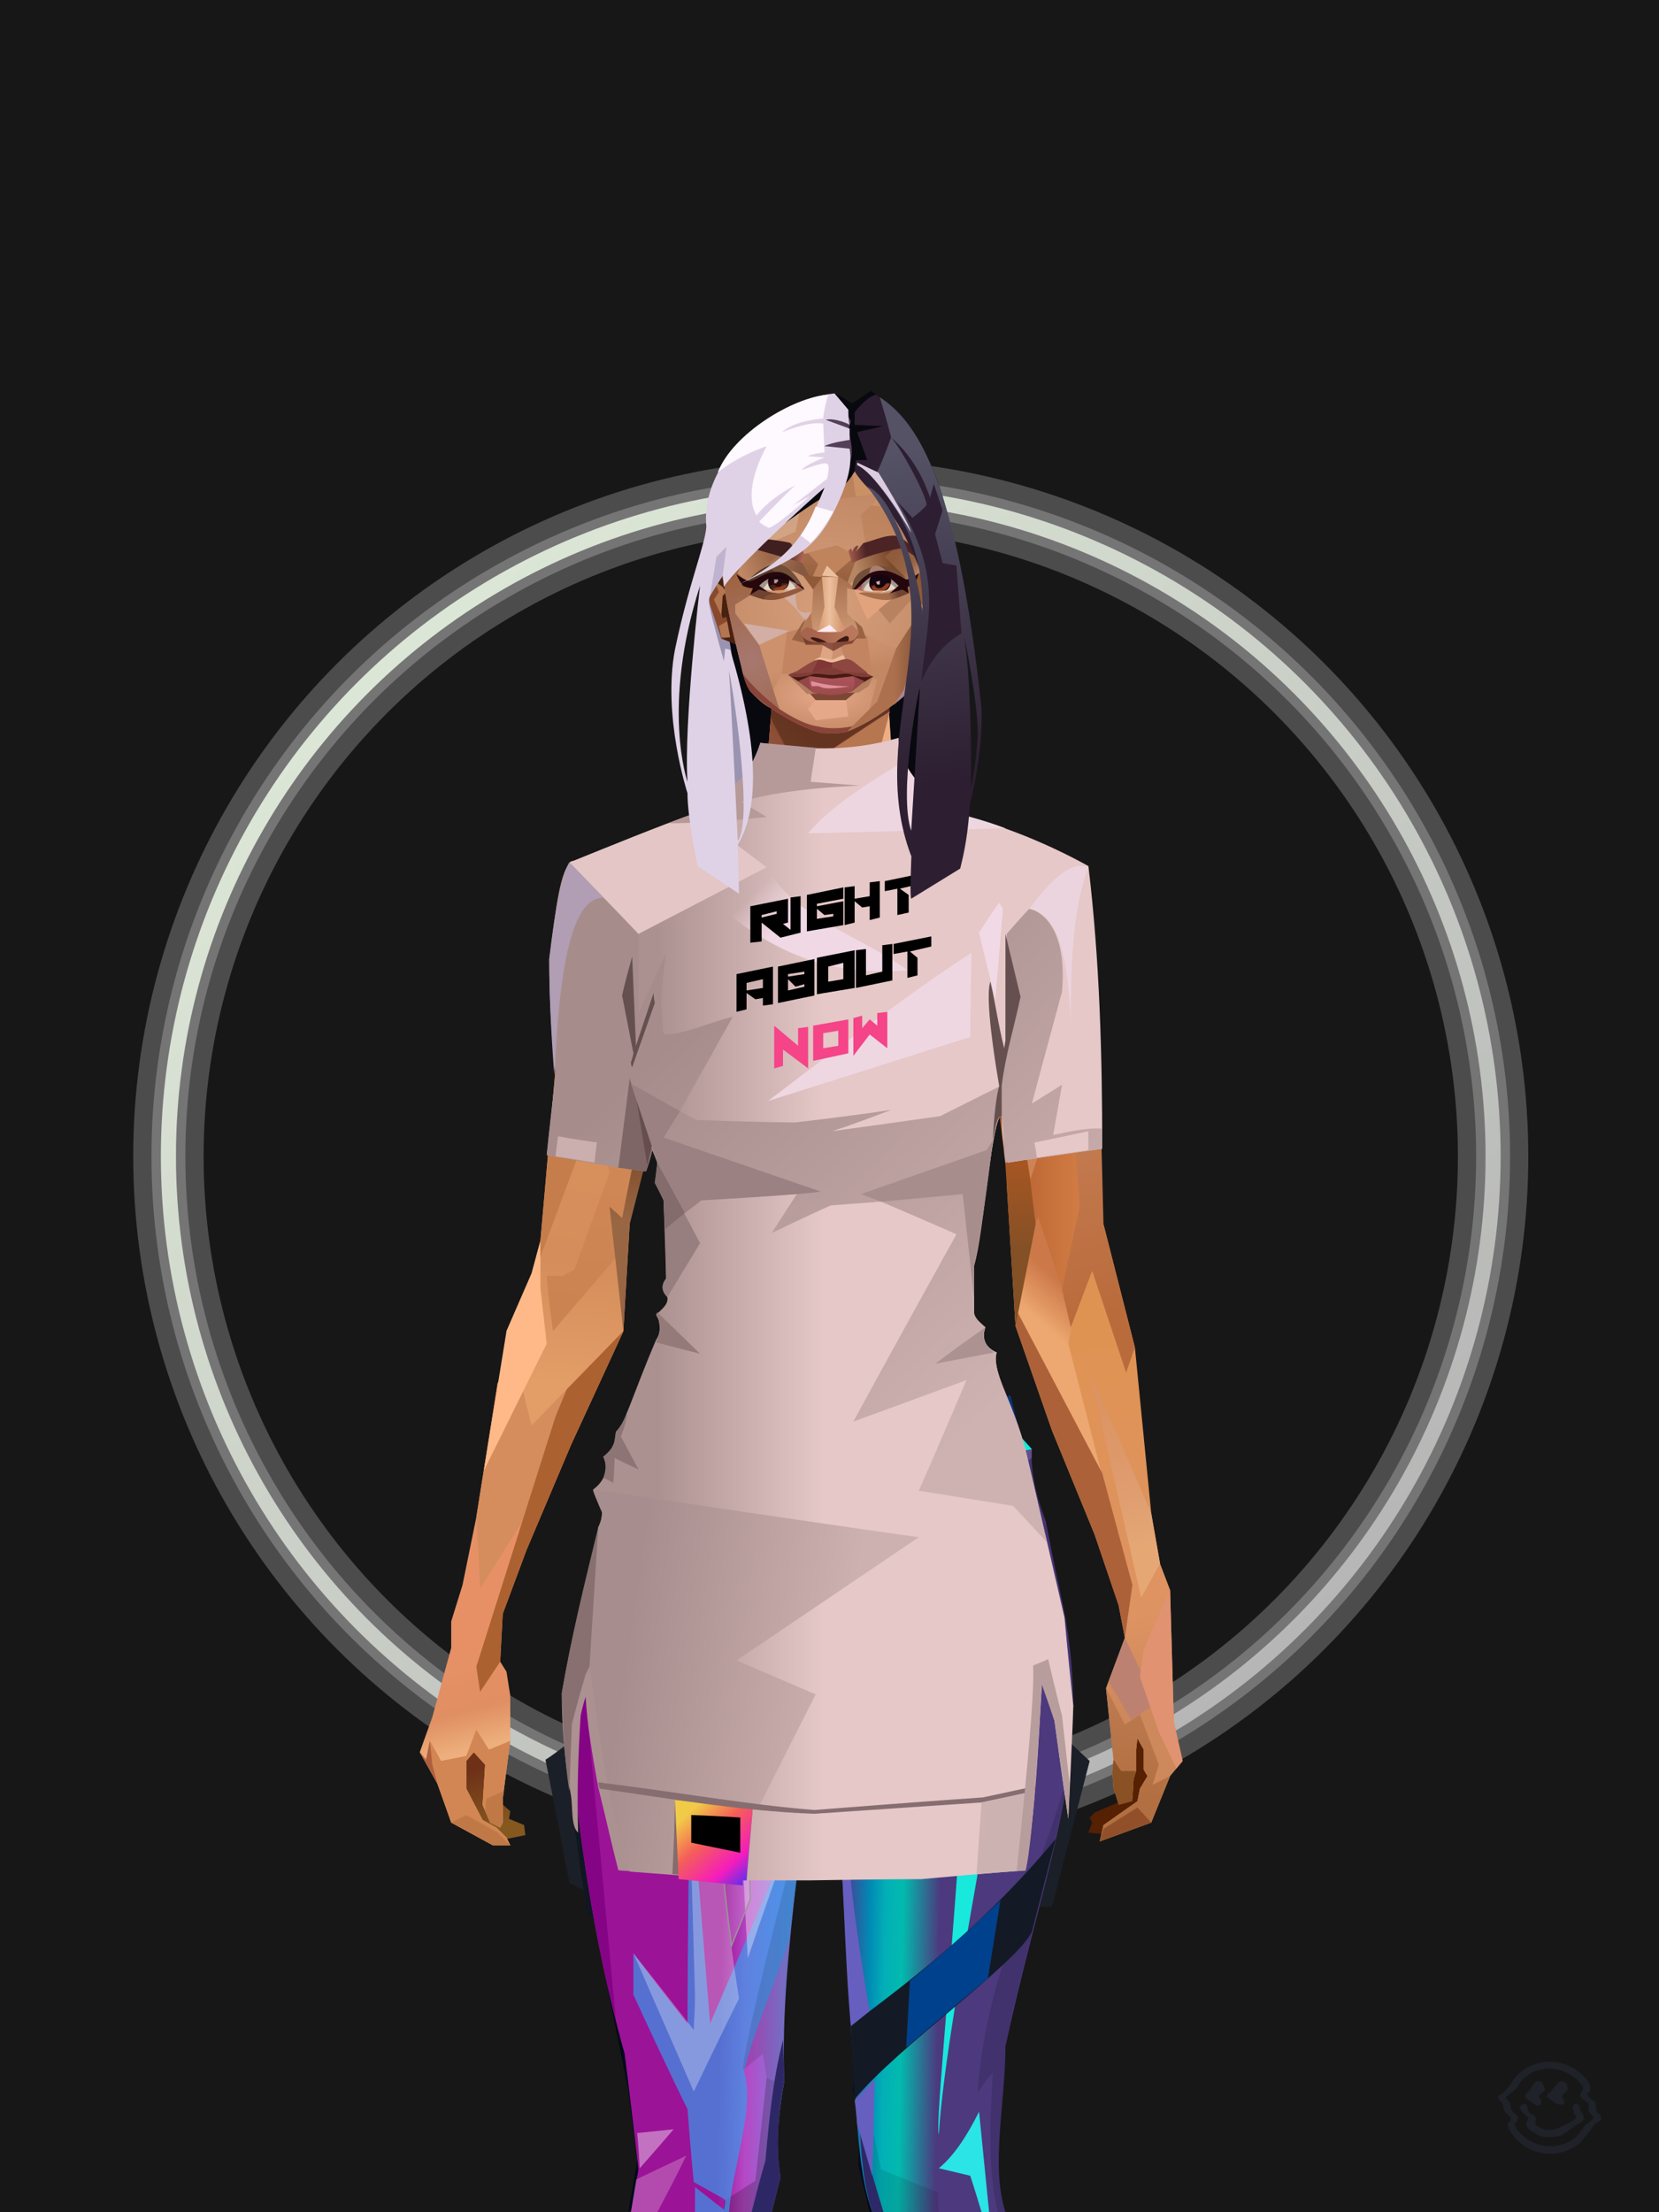 <?xml version="1.0" encoding="UTF-8"?><svg width="1320px" height="1760px" viewBox="0 0 1320 1760" version="1.1" xmlns="http://www.w3.org/2000/svg" xmlns:xlink="http://www.w3.org/1999/xlink"><defs><filter width="127%" height="127%" x="-13%" y="-13%" id="id-30393" filterUnits="objectBoundingBox"><feGaussianBlur in="SourceGraphic" stdDeviation="38"></feGaussianBlur></filter><filter width="112%" height="112%" x="-6%" y="-6%" id="id-30394" filterUnits="objectBoundingBox"><feGaussianBlur in="SourceGraphic" stdDeviation="17"></feGaussianBlur></filter><linearGradient x1="17%" y1="12%" x2="84%" y2="88%" id="id-30395"><stop stop-color="#DCE6D6" offset="0%"></stop><stop stop-color="#B6B6B6" offset="100%"></stop></linearGradient></defs><g stroke="none" stroke-width="1" fill="none" id="id-30396" fill-rule="evenodd"><g id="id-30397"><rect fill="#171717" width="1320" height="1760" x="0" y="0" id="id-30398"></rect><g transform=" translate(134,393)" id="id-30399"><circle cx="527" cy="527" r="527" stroke="#FFFFFF" stroke-width="56" opacity="0.477" id="id-30400" filter="url(#id-30393)"></circle><circle cx="527" cy="527" r="527" stroke="#FFFFFF" stroke-width="27" opacity="0.477" id="id-30400" filter="url(#id-30394)"></circle><circle cx="527" cy="527" r="527" stroke="url(#id-30395)" stroke-width="12" id="id-30400"></circle></g></g></g><defs></defs><g transform=" translate(562,471)" id="id-73814"><polygon points="17 174 37 157 21 37 1 1" fill="#9A93B1" id="id-73815"></polygon><path d=" M 175,71 L 173,168 L 37,153 L 18,36 C 98,41 151,52 175,71 Z" fill="#08080F" id="id-73816"></path></g><defs><linearGradient x1="100%" y1="46%" x2="12%" y2="47%" id="id-74687"><stop stop-color="#C77F5B" offset="0%"></stop><stop stop-color="#C17A5B" offset="21%"></stop><stop stop-color="#EEC59E" offset="46%"></stop><stop stop-color="#E4A677" offset="80%"></stop><stop stop-color="#E0A679" offset="100%"></stop></linearGradient><linearGradient x1="53%" y1="81%" x2="50%" y2="21%" id="id-74688"><stop stop-color="#CD885B" offset="0%"></stop><stop stop-color="#DE9362" offset="24%"></stop><stop stop-color="#DF9352" offset="100%"></stop></linearGradient><linearGradient x1="52%" y1="-4%" x2="46%" y2="70%" id="id-74689"><stop stop-color="#BE7C52" offset="0%"></stop><stop stop-color="#B26F41" offset="100%"></stop></linearGradient><linearGradient x1="46%" y1="43%" x2="15%" y2="43%" id="id-74690"><stop stop-color="#E09C61" offset="0%"></stop><stop stop-color="#B86E3C" offset="100%"></stop></linearGradient><linearGradient x1="54%" y1="37%" x2="12%" y2="72%" id="id-74691"><stop stop-color="#53161C" offset="0%"></stop><stop stop-color="#99554B" offset="100%"></stop></linearGradient><linearGradient x1="40%" y1="14%" x2="61%" y2="85%" id="id-74692"><stop stop-color="#6E3017" offset="0%"></stop><stop stop-color="#855820" offset="100%"></stop></linearGradient><linearGradient x1="27%" y1="47%" x2="91%" y2="49%" id="id-74693"><stop stop-color="#D4917E" offset="0%"></stop><stop stop-color="#FFCBB7" offset="100%"></stop></linearGradient><linearGradient x1="47%" y1="60%" x2="49%" y2="79%" id="id-74694"><stop stop-color="#E79066" offset="0%"></stop><stop stop-color="#E08F62" offset="60%"></stop><stop stop-color="#EDAF7D" offset="100%"></stop></linearGradient><linearGradient x1="29%" y1="56%" x2="69%" y2="53%" id="id-74695"><stop stop-color="#D49053" offset="0%"></stop><stop stop-color="#CD8A51" offset="8%"></stop><stop stop-color="#DA8359" offset="18%"></stop><stop stop-color="#D6935A" offset="38%"></stop><stop stop-color="#D08C58" offset="65%"></stop><stop stop-color="#CD7D52" offset="81%"></stop><stop stop-color="#BD754A" offset="100%"></stop></linearGradient><linearGradient x1="47%" y1="45%" x2="54%" y2="46%" id="id-74696"><stop stop-color="#D27F4C" offset="0%"></stop><stop stop-color="#C97947" offset="62%"></stop><stop stop-color="#BC703A" offset="77%"></stop><stop stop-color="#D18C59" offset="100%"></stop></linearGradient><linearGradient x1="51%" y1="7%" x2="50%" y2="100%" id="id-74697"><stop stop-color="#D27748" offset="0%"></stop><stop stop-color="#E29F6D" offset="75%"></stop><stop stop-color="#DA986B" offset="100%"></stop></linearGradient><linearGradient x1="51%" y1="11%" x2="49%" y2="93%" id="id-74698"><stop stop-color="#DC915F" offset="0%"></stop><stop stop-color="#D58E5B" offset="73%"></stop><stop stop-color="#E39D67" offset="100%"></stop></linearGradient><linearGradient x1="51%" y1="-5%" x2="48%" y2="96%" id="id-74699"><stop stop-color="#D68F5B" offset="0%"></stop><stop stop-color="#CC8352" offset="100%"></stop></linearGradient><linearGradient x1="50%" y1="19%" x2="50%" y2="69%" id="id-74700"><stop stop-color="#B46C3C" offset="0%"></stop><stop stop-color="#70411F" offset="45%"></stop><stop stop-color="#996644" offset="100%"></stop></linearGradient><linearGradient x1="46%" y1="74%" x2="39%" y2="35%" id="id-74701"><stop stop-color="#B06F3A" offset="0%"></stop><stop stop-color="#C66D4A" offset="51%"></stop><stop stop-color="#9F6A38" offset="100%" stop-opacity="0"></stop></linearGradient><linearGradient x1="46%" y1="16%" x2="49%" y2="82%" id="id-74702"><stop stop-color="#9B573D" offset="0%" stop-opacity="0.190"></stop><stop stop-color="#5F3720" offset="100%"></stop></linearGradient><linearGradient x1="41%" y1="19%" x2="50%" y2="100%" id="id-74703"><stop stop-color="#BE6F4B" offset="0%"></stop><stop stop-color="#9E5637" offset="100%"></stop></linearGradient><linearGradient x1="50%" y1="31%" x2="45%" y2="50%" id="id-74704"><stop stop-color="#CC7848" offset="0%"></stop><stop stop-color="#EDA871" offset="100%"></stop></linearGradient><linearGradient x1="51%" y1="22%" x2="50%" y2="100%" id="id-74705"><stop stop-color="#B0683C" offset="0%"></stop><stop stop-color="#BD7658" offset="100%"></stop></linearGradient><linearGradient x1="49%" y1="0%" x2="50%" y2="100%" id="id-74706"><stop stop-color="#D48549" offset="0%"></stop><stop stop-color="#E29159" offset="100%"></stop></linearGradient><linearGradient x1="44%" y1="15%" x2="50%" y2="100%" id="id-74707"><stop stop-color="#B76538" offset="0%"></stop><stop stop-color="#A6633C" offset="100%"></stop></linearGradient><linearGradient x1="52%" y1="21%" x2="49%" y2="83%" id="id-74708"><stop stop-color="#DE8850" offset="0%"></stop><stop stop-color="#E78E5D" offset="48%"></stop><stop stop-color="#E29E63" offset="100%"></stop></linearGradient><linearGradient x1="85%" y1="60%" x2="15%" y2="60%" id="id-74709"><stop stop-color="#D27C44" offset="0%"></stop><stop stop-color="#C06A37" offset="100%"></stop></linearGradient><linearGradient x1="50%" y1="-3%" x2="59%" y2="91%" id="id-74710"><stop stop-color="#CC885C" offset="0%"></stop><stop stop-color="#C6814F" offset="53%"></stop><stop stop-color="#C2794D" offset="66%"></stop><stop stop-color="#BA6B3C" offset="100%"></stop></linearGradient><linearGradient x1="55%" y1="48%" x2="46%" y2="33%" id="id-74711"><stop stop-color="#CE8355" offset="0%"></stop><stop stop-color="#DF905F" offset="86%"></stop><stop stop-color="#D48F57" offset="100%"></stop></linearGradient><linearGradient x1="50%" y1="19%" x2="50%" y2="78%" id="id-74712"><stop stop-color="#914919" offset="0%"></stop><stop stop-color="#AB5722" offset="50%"></stop><stop stop-color="#845026" offset="100%"></stop></linearGradient><linearGradient x1="50%" y1="10%" x2="50%" y2="43%" id="id-74713"><stop stop-color="#C27B41" offset="0%"></stop><stop stop-color="#C77E4A" offset="15%"></stop><stop stop-color="#995B2A" offset="68%"></stop><stop stop-color="#B97842" offset="100%"></stop></linearGradient><linearGradient x1="89%" y1="50%" x2="7%" y2="52%" id="id-74714"><stop stop-color="#8E4D2A" offset="0%"></stop><stop stop-color="#B77B5B" offset="53%" stop-opacity="0.199"></stop><stop stop-color="#A66134" offset="75%"></stop><stop stop-color="#8B532C" offset="100%"></stop></linearGradient><linearGradient x1="44%" y1="70%" x2="86%" y2="30%" id="id-74715"><stop stop-color="#E0A476" offset="0%"></stop><stop stop-color="#E8AD86" offset="100%"></stop></linearGradient><linearGradient x1="33%" y1="92%" x2="61%" y2="25%" id="id-74716"><stop stop-color="#BE7342" offset="0%"></stop><stop stop-color="#D48F5D" offset="40%"></stop><stop stop-color="#EFBC8E" offset="100%"></stop></linearGradient><linearGradient x1="35%" y1="94%" x2="47%" y2="12%" id="id-74717"><stop stop-color="#D99461" offset="0%"></stop><stop stop-color="#D28A5A" offset="40%"></stop><stop stop-color="#E8B587" offset="100%"></stop></linearGradient><linearGradient x1="50%" y1="54%" x2="27%" y2="9%" id="id-74718"><stop stop-color="#F7AB80" offset="0%"></stop><stop stop-color="#DDAB90" offset="100%" stop-opacity="0.078"></stop></linearGradient><linearGradient x1="50%" y1="0%" x2="93%" y2="69%" id="id-74719"><stop stop-color="#DCA37F" offset="0%"></stop><stop stop-color="#DDA16B" offset="70%"></stop><stop stop-color="#C66D49" offset="100%"></stop></linearGradient><linearGradient x1="36%" y1="84%" x2="25%" y2="44%" id="id-74720"><stop stop-color="#C98762" offset="0%" stop-opacity="0.509"></stop><stop stop-color="#90492C" offset="35%" stop-opacity="0.675"></stop><stop stop-color="#762E17" offset="100%" stop-opacity="0"></stop></linearGradient><linearGradient x1="63%" y1="95%" x2="43%" y2="20%" id="id-74721"><stop stop-color="#D38E55" offset="0%"></stop><stop stop-color="#E4A97D" offset="46%"></stop><stop stop-color="#CE824B" offset="100%"></stop></linearGradient><linearGradient x1="40%" y1="0%" x2="50%" y2="86%" id="id-74722"><stop stop-color="#DEA071" offset="0%"></stop><stop stop-color="#C27945" offset="100%"></stop></linearGradient><linearGradient x1="50%" y1="0%" x2="50%" y2="92%" id="id-74723"><stop stop-color="#E0A272" offset="0%"></stop><stop stop-color="#DCA16F" offset="100%"></stop></linearGradient><linearGradient x1="33%" y1="79%" x2="21%" y2="44%" id="id-74724"><stop stop-color="#BE6457" offset="0%"></stop><stop stop-color="#983F32" offset="28%" stop-opacity="0.928"></stop><stop stop-color="#762E17" offset="100%" stop-opacity="0"></stop></linearGradient><linearGradient x1="4%" y1="47%" x2="92%" y2="45%" id="id-74725"><stop stop-color="#752B0F" offset="0%"></stop><stop stop-color="#83391D" offset="17%" stop-opacity="0.753"></stop><stop stop-color="#9E4B3D" offset="48%" stop-opacity="0.386"></stop><stop stop-color="#94401F" offset="78%" stop-opacity="0.762"></stop><stop stop-color="#88391A" offset="100%"></stop></linearGradient><linearGradient x1="60%" y1="45%" x2="67%" y2="53%" id="id-74726"><stop stop-color="#D79463" offset="0%"></stop><stop stop-color="#FFC6B2" offset="100%"></stop></linearGradient><linearGradient x1="48%" y1="15%" x2="54%" y2="81%" id="id-74727"><stop stop-color="#D99776" offset="0%" stop-opacity="0.400"></stop><stop stop-color="#E5A875" offset="100%"></stop></linearGradient><linearGradient x1="47%" y1="44%" x2="50%" y2="61%" id="id-74728"><stop stop-color="#943B2F" offset="0%" stop-opacity="0.175"></stop><stop stop-color="#61301B" offset="100%"></stop></linearGradient><linearGradient x1="26%" y1="-7%" x2="50%" y2="96%" id="id-74729"><stop stop-color="#37373F" offset="0%"></stop><stop stop-color="#19191D" offset="100%"></stop></linearGradient><linearGradient x1="50%" y1="12%" x2="59%" y2="82%" id="id-74730"><stop stop-color="#252525" offset="0%"></stop><stop stop-color="#101010" offset="100%"></stop></linearGradient><linearGradient x1="25%" y1="-16%" x2="50%" y2="98%" id="id-74731"><stop stop-color="#37373F" offset="0%"></stop><stop stop-color="#19191D" offset="100%"></stop></linearGradient><linearGradient x1="75%" y1="39%" x2="50%" y2="93%" id="id-74732"><stop stop-color="#252525" offset="0%"></stop><stop stop-color="#000000" offset="100%"></stop></linearGradient></defs><g transform=" translate(334,549)" id="id-74733"><polygon points="561 754 565 871 565 881 537 893 533 897 535 901 532 909 543 910 597 864" fill="#562003" id="id-74734"></polygon><polygon points="537 282 539 246 535 195 529 158 522 137 484 118 440 111 212 111 188 113 157 123 121 139 111 186 108 221 109 290" fill="url(#id-74687)" id="id-74734"></polygon><polygon points="467 393 474 506 503 589 537 672 556 728 561 754 546 794 552 851 551 861 552 874 556 885 567 882 568 866 570 860 570 843 571 834 576 843 576 859 579 864 573 874 571 884 544 903 541 916 582 901 597 864 607 852 600 821 597 716 589 695 582 655 569 523 544 425" fill="url(#id-74688)" id="id-74734"></polygon><polygon points="546 794 552 851 551 861 552 874 556 885 567 882 568 866 570 860 570 843 571 834 576 843 576 859 579 864 573 874 571 884 544 903 541 916 582 901 597 864 583 871 588 855 573 815 561 823" fill="url(#id-74689)" id="id-74734"></polygon><polygon points="552 851 551 861 552 874 556 887 567 884 568 866 570 860 558 860" fill="#8A5125" id="id-74734"></polygon><polygon points="544 906 541 916 582 901 571 889" fill="#92502A" id="id-74734"></polygon><polygon points="561 754 548 789 566 819 586 806" fill="#BD8171" id="id-74734"></polygon><polygon points="486 648 477 599 453 529 440 504 437 490 439 460 449 402 456 340 188 343 198 411 202 493 162 596 153 638 266 693 319 721 386 693" fill="url(#id-74690)" id="id-74734"></polygon><polygon points="486 648 477 599 453 529 440 504 437 490 439 460 449 402 456 340 296 353 376 634" fill="#D8965F" id="id-74734"></polygon><g transform=" translate(188,0)" id="id-74743"><polygon points="274 114 253 111 232 100 201 76 188 58 184 1 93 1 88 64 25 111 1 113 103 123 121 135 134 138 149 121 161 117 187 119 225 114" fill="#D18C5E" id="id-74734"></polygon><polygon points="201 76 188 58 185 12 175 57 155 111 185 73" fill="#EDAD85" id="id-74734"></polygon><polygon points="149 1 93 1 88 64 108 126 121 135 133 138" fill="#C1844F" id="id-74734"></polygon><polygon points="116 102 120 113 118 115 136 135 150 119 164 71 125 108" fill="#B57449" id="id-74747"></polygon><polygon points="121 127 133 138 145 124" fill="#9F593A" id="id-74748"></polygon><polygon points="136 98 164 71 175 57 186 17 134 51" fill="#D9986E" id="id-74749"></polygon><polygon points="97 96 116 80 164 60 178 48 186 17 184 1 93 1 88 64 45 96" fill="#A3663F" opacity="0.654" id="id-74734"></polygon><polygon points="186 17 184 1 93 1 88 64 45 96 66 96" fill="url(#id-74691)" opacity="0.467" id="id-74734"></polygon><polygon points="123 58 176 23 186 17 184 1 93 1 91 22 108 55" fill="#3B1D0B" opacity="0.434" id="id-74734"></polygon></g><polygon points="41 844 33 856 36 895 64 915 84 911 83 903 71 898 72 892 63 884 52 849" fill="url(#id-74692)" id="id-74734"></polygon><polygon points="315 152 285 173 320 188 357 166" fill="#FBC799" id="id-74754"></polygon><polygon points="327 150 370 130 342 127" fill="#D99C66" id="id-74755"></polygon><polygon points="301 142 303 148 243 131 240 119 276 119" fill="#D89462" id="id-74756"></polygon><polygon points="159 149 206 123 269 123 303 144 297 118 188 113 157 123 121 139" fill="url(#id-74693)" id="id-74734"></polygon><polygon points="157 123 121 139 153 167 196 134" fill="#EEB898" id="id-74734"></polygon><polygon points="89 584 77 541 62 551 45 658 34 712 25 741 25 762 10 817 0 845 14 870 25 901 58 919 72 919 69 913 61 905 50 899 37 874 37 852 43 845 52 855 50 887 56 901 64 905 66 901 66 882 72 836 72 800 69 781 64 773 66 735 85 684 121 599 162 510" fill="url(#id-74694)" id="id-74734"></polygon><polygon points="89 584 77 541 62 551 45 658 48 715 121 599 162 510" fill="#D58D5D" id="id-74734"></polygon><polygon points="55 843 45 827 37 848 17 852 8 836 5 851 0 845 14 870 25 901 58 919 72 919 69 913 61 905 50 899 37 874 37 852 43 845 52 855 50 887 56 901 64 905 66 901 66 882 72 836" fill="#D18653" id="id-74734"></polygon><polygon points="53 882 52 892 56 901 64 905 66 901 66 882 67 876" fill="#C07847" id="id-74734"></polygon><polygon points="25 901 58 919 72 919 62 909 37 895" fill="#C07847" id="id-74734"></polygon><polygon points="160 467 145 488 108 578 45 777 48 797 64 773 66 735 85 684 121 599 162 510" fill="#AC6130" id="id-74734"></polygon><polygon points="169 1211 277 1211 282 1183 281 1150 284 1127 286 1114 285 1063 293 972 306 866 311 792 309 768 323 771 337 768 333 817 333 855 339 924 346 1008 348 1113 351 1130 353 1176 361 1211 461 1211 458 1191 456 1170 460 1133 461 1082 505 905 516 839 518 826 512 762 503 706 486 648 482 629 386 690 318 718 266 690 184 629 153 637 132 731 119 781 118 813 123 862 131 916 166 1094 176 1179" fill="url(#id-74695)" id="id-74734"></polygon><polygon points="463 664 416 771 400 819 392 1125 359 1178 398 1204 441 1153 461 1082 505 905 516 839 518 826 515 789 490 714" fill="url(#id-74696)" id="id-74734"></polygon><polygon points="422 1160 395 1199 365 1171 401 1149 384 1120 391 983 411 786 416 771 448 697 454 1013 445 1116 407 1149" fill="url(#id-74697)" id="id-74767"></polygon><polygon points="121 139 111 186 108 221 109 290 96 438 89 464 69 510 89 585 162 510 167 425 162 241" fill="url(#id-74698)" id="id-74734"></polygon><polygon points="101 466 103 488 106 510 160 447 179 359 164 232 187 184 186 179 132 181 161 234 161 321 149 376 151 384 123 461 114 466" fill="url(#id-74699)" id="id-74769"></polygon><polygon points="96 438 89 464 69 510 51 621 101 520 96 476" fill="#FFB988" id="id-74734"></polygon><polygon points="96 451 128 365 134 316 121 139 111 186 108 221 109 290 96 438" fill="#C57E4B" id="id-74734"></polygon><polygon points="184 241 177 248 162 225 138 289 161 321 170 375 161 420 151 411 162 510 167 425 188 343" fill="url(#id-74700)" id="id-74734"></polygon><polygon points="284 1127 286 1114 285 1063 293 972 306 866 311 792 309 768 323 771 337 768 333 817 333 855 339 924 346 1008 375 889 416 771 463 664 490 714 515 790 512 762 503 706 486 648 477 599 471 583 420 650 316 720 201 654 244 742 264 824 275 994" fill="url(#id-74701)" id="id-74734"></polygon><polygon points="298 930 306 866 311 792 309 768 323 771 337 768 333 817 333 855 336 894 347 826 360 784 378 733 388 687 321 739 254 687 267 736 291 821" fill="url(#id-74702)" id="id-74734"></polygon><polygon points="348 1093 348 1113 351 1130 353 1176 361 1211 461 1211 439 1155 422 1136 403 1148 429 1168 400 1202 370 1170 382 1125" fill="url(#id-74703)" id="id-74734"></polygon><polygon points="10 855 8 836 5 851 0 845 14 870" fill="#AF5F3E" id="id-74734"></polygon><polygon points="520 500 516 520 544 629 474 500 490 399" fill="url(#id-74704)" id="id-74777"></polygon><polygon points="461 1211 458 1191 456 1170 460 1133 461 1082 439 1155 450 1211" fill="url(#id-74705)" id="id-74734"></polygon><polygon points="220 1149 259 1115 240 1063 232 973 266 819 240 713 201 661 158 650 201 784 183 925 170 1083" fill="url(#id-74706)" id="id-74779"></polygon><polygon points="169 1211 277 1211 282 1183 281 1150 284 1127 286 1114 286 1098 226 1211 207 1211 196 1121 173 1078 150 1014 166 1094 176 1179" fill="url(#id-74707)" id="id-74734"></polygon><polygon points="173 1078 183 924 150 1014" fill="#C57442" id="id-74734"></polygon><polygon points="169 1211 239 1211 230 1196 204 1175 173 1150 176 1179" fill="#8E512E" opacity="0.574" id="id-74734"></polygon><polygon points="221 1130 240 1097 224 1063 224 983 240 804 217 698 190 668 212 771 212 910 190 998 181 1094" fill="url(#id-74708)" id="id-74779"></polygon><polygon points="217 795 221 692 200 667 169 658 200 737" fill="#F0A76B" id="id-74784"></polygon><polygon points="511 476 492 419 481 447 484 356 521 274 533 417" fill="url(#id-74709)" id="id-74785"></polygon><polygon points="569 523 544 425 542 346 537 282 539 246 535 195 529 158 522 137 494 161 419 158 471 211 516 290 525 411 511 477 518 507 535 462 562 543" fill="url(#id-74710)" id="id-74734"></polygon><polygon points="486 389 533 243 501 167 464 207 451 247 463 265" fill="url(#id-74711)" id="id-74787"></polygon><polygon points="473 490 474 506 503 589 537 672 556 728 561 754 567 712 543 623" fill="#AD6139" id="id-74734"></polygon><polygon points="460 328 466 378 474 506 490 425 486 392 469 274 479 230 461 260 454 251" fill="url(#id-74712)" id="id-74734"></polygon><polygon points="440 504 437 490 439 460 449 402 456 340 458 328 325 282 188 343 198 411 202 493 162 596 157 621 161 633 169 599 173 570 204 506 202 458 217 402 286 365 321 352 353 360 422 402 431 493 437 520" fill="url(#id-74713)" id="id-74734"></polygon><polygon points="451 385 456 340 458 328 364 340 330 308 268 343 188 343 194 379 262 368 312 343 335 340 381 368" fill="url(#id-74714)" id="id-74734"></polygon><polygon points="286 328 306 310 330 274 453 252 464 205 421 156 317 204 219 165 210 154 188 180" fill="url(#id-74715)" id="id-74792"></polygon><path d=" M 422,195 L 405,190 C 377,190 357,198 343,214 C 329,230 322,250 323,276 C 324,301 331,320 345,333 C 365,351 384,356 405,356 C 425,356 444,347 450,342 C 454,339 457,335 460,328 C 463,323 466,317 467,308 C 469,294 466,276 457,254 L 422,195 Z" fill="url(#id-74716)" id="id-74793"></path><path d=" M 422,195 L 417,175 C 386,188 366,196 358,201 C 355,203 351,206 348,208 C 348,209 381,253 448,342 C 454,338 459,332 463,324 C 469,310 469,301 469,293 C 469,287 465,275 459,257 L 422,195 Z" fill="url(#id-74717)" id="id-74793"></path><path d=" M 375,226 C 338,253 343,276 343,284 C 343,291 353,319 371,335 C 379,342 422,349 447,331 C 468,316 472,294 458,265 C 427,221 400,208 375,226 Z" fill="url(#id-74718)" opacity="0.282" id="id-74793"></path><path d=" M 272,205 C 260,199 243,200 221,209 C 187,227 169,258 168,303 C 167,319 184,342 190,346 C 197,351 212,356 239,353 C 257,351 272,344 284,333 C 303,312 312,288 309,260 C 305,217 291,214 272,205 Z" fill="url(#id-74719)" id="id-74796"></path><path d=" M 340,285 C 333,252 328,240 326,248 C 324,254 323,263 323,276 C 324,301 331,320 345,333 C 365,351 382,356 404,356 C 425,356 444,347 450,342 C 456,337 465,325 468,308 C 472,290 465,276 463,268 C 461,263 460,259 458,255 L 442,290 L 399,304 L 366,300 L 340,285 Z" fill="url(#id-74720)" id="id-74793"></path><path d=" M 153,637 L 149,654 L 132,731 L 130,739 C 133,730 135,723 137,718 C 140,709 147,691 149,680 C 151,671 155,655 161,633 L 172,570 L 162,596 L 153,637 Z" fill="#7D362E" id="id-74734"></path><path d=" M 259,203 C 254,199 240,185 217,163 L 210,153 L 186,180 C 192,211 192,231 186,239 C 175,256 168,277 168,303 C 168,324 190,352 239,344 C 252,342 274,217 259,203 Z" fill="#E3A87C" id="id-74796"></path><polygon points="175 565 203 550 234 558 241 520 203 455 203 507" fill="#A95E2E" id="id-74800"></polygon><polygon points="241 442 241 518 229 556 233 629 266 657 316 707 381 659 395 629 364 504 350 504 301 380" fill="url(#id-74721)" id="id-74801"></polygon><polygon points="432 626 427 589 407 518 414 505 450 568 470 618" fill="url(#id-74722)" id="id-74802"></polygon><polygon points="302 376 254 442 254 546 302 590 364 568 364 504 350 504 376 454 345 400" fill="url(#id-74723)" id="id-74801"></polygon><polygon points="317 480 342 436 319 413 300 447" fill="#E6B183" id="id-74804"></polygon><polygon points="304 541 318 507 329 541 314 549" fill="#BA703E" id="id-74805"></polygon><polygon points="306 543 316 578 329 541" fill="#D4925E" id="id-74806"></polygon><path d=" M 178,333 C 179,334 180,336 182,338 C 184,342 186,343 189,346 C 190,347 197,351 206,353 C 215,354 226,355 239,353 C 257,351 272,344 284,333 C 293,322 299,313 302,305 C 304,301 307,293 309,277 C 310,274 310,268 309,260 L 228,277 L 207,295 L 178,333 Z" fill="url(#id-74724)" id="id-74796"></path><polygon points="306 543 308 550 324 556 329 541" fill="#E6B183" id="id-74806"></polygon><polygon points="308 543 318 525 323 542 314 548" fill="#8F4427" id="id-74809"></polygon><polygon points="152 641 162 596 176 561 185 617 214 602 246 628 323 690 404 628 423 605 454 605 470 577 477 599 482 629 388 689 337 768 323 771 309 768 259 688 175 639 142 688" fill="url(#id-74725)" opacity="0.442" id="id-74810"></polygon><polygon points="490 154 522 137 484 118 412 123" fill="url(#id-74726)" id="id-74734"></polygon><polygon points="573 785 588 829 602 858 607 852 600 821 597 716 576 763" fill="#E19271" id="id-74734"></polygon><polygon points="574 722 589 695 582 655 533 542" fill="url(#id-74727)" id="id-74734"></polygon><polygon points="172 640 241 690 309 768 323 771 338 768 395 706 469 661 404 650 313 706 217 629" fill="url(#id-74728)" opacity="0.571" id="id-74814"></polygon><g transform=" translate(188,270)" id="id-74815"><polygon points="207 13 207 10 217 2 220 2 239 21 258 39 260 42 250 51 246 52 226 33" fill="url(#id-74729)" id="id-74816"></polygon><polygon points="208 40 218 50 222 50 240 33 257 13 257 9 247 0 244 1 230 19 209 36" fill="url(#id-74730)" id="id-74817"></polygon><polygon points="1 13 1 10 10 2 15 2 32 21 50 39 52 42 42 52 38 52 19 33" fill="url(#id-74731)" id="id-74816"></polygon><polygon points="0 43 10 53 14 53 33 35 50 15 50 11 40 3 36 4 19 23 1 39" fill="url(#id-74732)" id="id-74817"></polygon></g></g><defs><linearGradient x1="69%" y1="0%" x2="69%" y2="21%" id="id-75456"><stop stop-color="#BB95AF" offset="0%"></stop><stop stop-color="#A56846" offset="100%"></stop></linearGradient><radialGradient cx="50%" cy="61%" r="61%" id="id-75457" fx="50%" fy="61%" gradientTransform=" translate(0.500,0.609) scale(1,0.694) rotate(180) scale(1,1) translate(-0.500,-0.609)"><stop stop-color="#D69E7B" offset="0%"></stop><stop stop-color="#BF8763" offset="100%"></stop></radialGradient><radialGradient cx="50%" cy="74%" r="74%" id="id-75458" fx="50%" fy="74%" gradientTransform=" translate(0.500,0.744) scale(0.748,1) rotate(-90) scale(1,0.864) translate(-0.500,-0.744)"><stop stop-color="#DEB99D" offset="0%"></stop><stop stop-color="#89522F" offset="100%"></stop></radialGradient><linearGradient x1="39%" y1="37%" x2="50%" y2="61%" id="id-75459"><stop stop-color="#CD926D" offset="0%"></stop><stop stop-color="#C28864" offset="100%"></stop></linearGradient><radialGradient cx="50%" cy="37%" r="75%" id="id-75460" fx="50%" fy="37%" gradientTransform=" translate(0.500,0.372) scale(0.536,1) rotate(90) scale(1,2) translate(-0.500,-0.372)"><stop stop-color="#E5A88A" offset="0%"></stop><stop stop-color="#C18662" offset="100%"></stop></radialGradient><radialGradient cx="52%" cy="68%" r="169%" id="id-75461" fx="52%" fy="68%" gradientTransform=" translate(0.522,0.681) scale(1,0.367) rotate(-105) translate(-0.522,-0.681)"><stop stop-color="#A77870" offset="0%"></stop><stop stop-color="#9D6039" offset="100%"></stop></radialGradient><linearGradient x1="100%" y1="63%" x2="50%" y2="63%" id="id-75462"><stop stop-color="#613821" offset="0%"></stop><stop stop-color="#AC704E" offset="100%"></stop></linearGradient><linearGradient x1="91%" y1="62%" x2="50%" y2="78%" id="id-75463"><stop stop-color="#8B532C" offset="0%"></stop><stop stop-color="#A46A47" offset="100%"></stop></linearGradient><linearGradient x1="39%" y1="5%" x2="39%" y2="73%" id="id-75464"><stop stop-color="#9F6A88" offset="0%"></stop><stop stop-color="#AB8495" offset="100%"></stop></linearGradient><linearGradient x1="38%" y1="50%" x2="38%" y2="58%" id="id-75465"><stop stop-color="#D2AEA4" offset="0%"></stop><stop stop-color="#996343" offset="100%"></stop></linearGradient><linearGradient x1="28%" y1="92%" x2="75%" y2="13%" id="id-75466"><stop stop-color="#B88261" offset="0%"></stop><stop stop-color="#B88260" offset="100%"></stop></linearGradient><linearGradient x1="64%" y1="50%" x2="0%" y2="68%" id="id-75467"><stop stop-color="#9C6849" offset="0%"></stop><stop stop-color="#C18A67" offset="100%"></stop></linearGradient><linearGradient x1="38%" y1="38%" x2="90%" y2="78%" id="id-75468"><stop stop-color="#8E5B3D" offset="0%"></stop><stop stop-color="#976445" offset="66%"></stop><stop stop-color="#B6805F" offset="100%"></stop></linearGradient><linearGradient x1="22%" y1="54%" x2="78%" y2="45%" id="id-75469"><stop stop-color="#B68663" offset="0%"></stop><stop stop-color="#7B482A" offset="100%"></stop></linearGradient><linearGradient x1="23%" y1="50%" x2="73%" y2="59%" id="id-75470"><stop stop-color="#A77455" offset="0%"></stop><stop stop-color="#86583F" offset="100%"></stop></linearGradient><linearGradient x1="50%" y1="14%" x2="50%" y2="125%" id="id-75471"><stop stop-color="#A66E4D" offset="0%"></stop><stop stop-color="#905938" offset="100%"></stop></linearGradient><linearGradient x1="50%" y1="0%" x2="50%" y2="100%" id="id-75472"><stop stop-color="#A66E4D" offset="0%"></stop><stop stop-color="#CC9775" offset="100%"></stop></linearGradient><linearGradient x1="50%" y1="34%" x2="50%" y2="100%" id="id-75473"><stop stop-color="#B47851" offset="0%"></stop><stop stop-color="#B57D5D" offset="100%"></stop></linearGradient><linearGradient x1="0%" y1="50%" x2="87%" y2="50%" id="id-75474"><stop stop-color="#D89A72" offset="0%"></stop><stop stop-color="#EBC09E" offset="50%"></stop><stop stop-color="#D89A72" offset="100%"></stop></linearGradient><linearGradient x1="83%" y1="50%" x2="22%" y2="58%" id="id-75475"><stop stop-color="#B9785B" offset="0%"></stop><stop stop-color="#A7644E" offset="100%"></stop></linearGradient><linearGradient x1="59%" y1="52%" x2="79%" y2="50%" id="id-75476"><stop stop-color="#A46D4D" offset="0%"></stop><stop stop-color="#6E4331" offset="100%"></stop></linearGradient><linearGradient x1="66%" y1="52%" x2="50%" y2="53%" id="id-75477"><stop stop-color="#945A3D" offset="0%"></stop><stop stop-color="#885034" offset="100%"></stop></linearGradient><linearGradient x1="50%" y1="56%" x2="44%" y2="48%" id="id-75478"><stop stop-color="#923F20" offset="0%"></stop><stop stop-color="#472214" offset="100%"></stop></linearGradient><linearGradient x1="50%" y1="62%" x2="44%" y2="45%" id="id-75479"><stop stop-color="#923F20" offset="0%"></stop><stop stop-color="#472214" offset="100%"></stop></linearGradient><linearGradient x1="106%" y1="53%" x2="76%" y2="50%" id="id-75480"><stop stop-color="#C06F5A" offset="0%"></stop><stop stop-color="#401F21" offset="100%"></stop></linearGradient><linearGradient x1="-8%" y1="55%" x2="25%" y2="53%" id="id-75481"><stop stop-color="#C06E59" offset="0%"></stop><stop stop-color="#4C2426" offset="100%"></stop></linearGradient><linearGradient x1="50%" y1="20%" x2="50%" y2="100%" id="id-75482"><stop stop-color="#A95357" offset="0%"></stop><stop stop-color="#9C4A4C" offset="100%"></stop></linearGradient></defs><g transform=" translate(561,332)" id="id-75483"><g transform=" translate(172,115)" id="id-75484"><polygon points="14 1 18 0 25 8 27 21 24 41 14 66 0 68" fill="url(#id-75456)" id="id-75485"></polygon><polygon points="12 48 19 50 23 42 26 24 20 12 12 22" fill="#9D5D3D" id="id-75486"></polygon><polygon points="11 21 17 10 20 5 24 7 26 24 20 36 18 31 20 16 9 29" fill="#713215" id="id-75487"></polygon><polygon points="10 28 11 38 8 45 13 49 19 38 13 24" fill="#713215" id="id-75488"></polygon><polygon points="12 18 17 17 18 9" fill="#5E1C1D" id="id-75489"></polygon><polygon points="18 50 10 51 8 50 5 61 12 63 14 61" fill="#BE8864" id="id-75490"></polygon></g><g transform=" translate(0,113)" id="id-75491"><polygon points="13 0 5 0 0 13 4 36 13 63 25 67" fill="#77391D" id="id-75492"></polygon><polygon points="5 9 0 13 4 36 13 63 25 67 13 24" fill="#8A492B" id="id-75492"></polygon><polygon points="18 46 14 47 7 32 11 26 4 9 6 5 16 20 17 29" fill="#B27651" id="id-75494"></polygon><polygon points="13 62 20 62 18 49 11 53" fill="#B27651" id="id-75495"></polygon><polygon points="25 68 13 63 20 62 17 46 14 47 13 44 14 29 17 26 14 22 10 19 10 11 17 20" fill="#492111" id="id-75496"></polygon><polygon points="13 9 4 3 5 0 12 0" fill="#BB805D" id="id-75497"></polygon></g><path d=" M 29,199 C 21,167 16,144 15,130 C 4,44 33,0 103,0 C 180,0 191,63 186,119 C 183,157 173,191 170,202 C 169,206 168,214 164,217 C 152,228 130,244 113,250 C 108,252 95,251 92,251 C 77,247 52,234 36,218 C 34,215 31,209 29,199 Z" fill="url(#id-75457)" id="id-75498"></path><polygon points="32 104 40 91 49 101 72 91 83 36 53 39 28 83" fill="#DEB99D" opacity="0.497" id="id-75499"></polygon><path d=" M 15,130 C 4,44 33,0 103,0 C 180,0 191,63 186,119 L 166,114 L 161,101 L 167,68 C 159,55 158,51 147,43 C 142,40 113,40 59,43 L 31,93 L 35,103 L 24,131 L 15,130 Z" fill="url(#id-75458)" id="id-75498"></path><polygon points="28 117 28 73 69 24 134 24 172 49 172 134 132 129 124 78 141 61 105 65 61 58 45 117" fill="#B3754B" opacity="0.360" id="id-75501"></polygon><polygon points="115 32 172 49 172 75 132 70 141 61 120 63" fill="#D99F71" opacity="0.503" id="id-75501"></polygon><polygon points="42 181 65 170 128 173 155 186 137 233 51 226" fill="url(#id-75459)" id="id-75503"></polygon><polygon points="58 235 52 221 61 204 132 206 137 209 130 235 116 248 90 249" fill="url(#id-75460)" id="id-75504"></polygon><path d=" M 29,199 C 21,167 16,144 15,130 C 14,122 13,114 13,106 L 22,129 L 29,113 L 43,137 L 24,149 L 24,156 L 43,181 L 59,232 C 54,234 46,229 36,218 C 34,215 31,209 29,199 Z" fill="url(#id-75461)" id="id-75498"></path><path d=" M 59,232 C 71,240 82,245 90,246 C 98,248 109,248 121,245 C 117,248 115,249 113,250 C 108,252 95,251 92,251 C 77,247 52,234 36,218 C 34,216 32,211 30,204 C 36,212 46,222 59,232 Z" fill="#894339" id="id-75498"></path><path d=" M 184,63 C 187,81 188,100 186,119 C 183,157 173,191 170,202 C 169,206 168,214 164,217 C 152,228 130,244 113,250 L 137,226 L 152,184 L 174,150 L 148,128 L 170,120 L 184,63 Z" fill="url(#id-75462)" id="id-75498"></path><polygon points="178 153 148 128 176 117" fill="url(#id-75463)" id="id-75498"></polygon><path d=" M 175,80 L 185,120 C 173,183 166,215 164,217 C 160,220 155,224 150,229 L 158,217 L 178,153 L 175,117 L 170,125 L 165,114 L 175,80 Z" fill="url(#id-75464)" id="id-75498"></path><polygon points="82 232 88 225 112 224 114 238 88 241" fill="#E5A98A" id="id-75510"></polygon><polygon points="61 204 65 171 96 163 129 174 133 206" fill="#C38561" id="id-75511"></polygon><polygon points="81 217 88 225 112 225 123 216 97 216" fill="#7D4632" id="id-75512"></polygon><polygon points="66 205 81 220 122 219 130 214 134 206" fill="#B17D5D" id="id-75513"></polygon><path d=" M 128,176 L 125,167 L 116,159 L 83,155 C 79,156 76,155 74,153 C 73,151 72,146 72,140 L 62,143 C 65,145 67,147 70,150 C 73,153 76,157 79,161 L 69,177 L 81,180 L 119,176 L 128,176 Z" fill="url(#id-75465)" id="id-75514"></path><polygon points="31 164 67 170 43 181" fill="#D2AEA4" id="id-75515"></polygon><polygon points="91 193 95 177 102 179 101 196" fill="#DFA483" id="id-75516"></polygon><polygon points="102 179 101 197 112 196 106 175" fill="#CD9271" id="id-75517"></polygon><polygon points="153 141 129 161 118 136 144 145" fill="#E2A37C" id="id-75518"></polygon><polygon points="138 153 159 136 166 143 147 164" fill="url(#id-75466)" id="id-75518"></polygon><polygon points="87 193 91 191 101 193 110 189 112 193 100 198" fill="#EABD9C" id="id-75520"></polygon><polygon points="34 132 26 124 32 107 50 99 69 108" fill="url(#id-75467)" id="id-75521"></polygon><polygon points="153 130 134 111 145 101 159 101 167 111 171 123 166 132" fill="url(#id-75468)" id="id-75522"></polygon><g transform=" translate(42,102)" id="id-75523"><path d=" M 73,31 C 80,24 87,20 94,19 C 101,19 109,21 118,26 L 113,21 L 101,9 L 108,3 L 73,7 L 67,30 L 73,31 Z" fill="url(#id-75469)" id="id-75524"></path><path d=" M 1,22 L 6,16 L 18,7 L 8,2 L 36,5 L 46,31 C 37,24 29,20 22,19 C 15,17 8,18 1,22 Z" fill="url(#id-75470)" id="id-75525"></path><polygon points="63 0 79 9 71 30 42 26 32 8" fill="url(#id-75471)" id="id-75526"></polygon><polygon points="63 0 78 8 55 28 43 26 48 15 40 6" fill="#BF845C" id="id-75526"></polygon><path d=" M 34,69 C 35,67 35,65 36,64 C 37,61 40,57 43,53 L 44,35 L 51,24 L 64,24 L 75,32 L 75,35 L 71,34 L 71,54 C 75,58 77,60 78,62 C 79,64 79,66 80,69 L 34,69 Z" fill="url(#id-75472)" id="id-75528"></path><path d=" M 34,69 C 35,67 35,65 36,64 C 38,59 42,56 42,53 L 44,69 L 34,69 Z" fill="url(#id-75473)" id="id-75528"></path><polygon points="44 35 36 24 51 25" fill="#905938" id="id-75530"></polygon><polygon points="51 25 53 49 48 68 57 71 69 67 61 49 64 25" fill="url(#id-75474)" id="id-75531"></polygon><polygon points="35 71 38 79 51 79 60 84 69 79 75 78 79 73 80 71 57 72" fill="#672F24" opacity="0.696" id="id-75532"></polygon><path d=" M 45,77 C 38,76 35,73 34,69 C 36,67 38,65 39,65 C 40,65 43,66 49,69 L 66,69 L 70,66 L 75,63 L 80,68 L 80,71 C 78,74 76,76 73,76 C 72,77 70,75 69,75 C 67,75 66,76 62,77 C 59,78 56,77 51,77 C 51,77 46,77 45,77 Z" fill="url(#id-75475)" id="id-75533"></path><path d=" M 48,77 C 42,75 41,73 43,73 C 46,73 50,74 55,77 L 48,77 Z" fill="#3D1811" id="id-75534"></path><path d=" M 62,77 C 65,74 68,73 70,72 C 72,72 73,73 72,76 L 62,77 Z" fill="#3D1811" id="id-75535"></path><polygon points="47 64 53 69 63 63" transform=" translate(55,66) rotate(-177) translate(-55,-66)" fill="#FBEAF6" id="id-75536"></polygon><polygon points="51 24 55 16 64 25" fill="#EBC09E" id="id-75537"></polygon></g><g transform=" translate(25,117)" id="id-75538"><path d=" M 9,13 C 17,5 24,0 32,0 C 39,0 46,6 52,17 L 9,13 Z" fill="#583B28" id="id-75539"></path><path d=" M 34,8 C 25,3 24,0 32,0 C 39,0 46,6 52,17 L 34,8 Z" fill="#704E3A" id="id-75539"></path><path d=" M 92,20 C 92,10 98,4 109,2 C 119,0 128,4 135,13 L 92,20 Z" fill="#734E38" id="id-75541"></path><path d=" M 106,13 C 105,6 106,2 110,1 C 114,1 118,3 121,8 L 106,13 Z" fill="#AA7F71" id="id-75541"></path><path d=" M 97,23 C 109,28 118,29 123,28 C 125,28 130,26 137,23 L 136,18 C 128,21 122,23 118,23 C 111,24 103,21 97,23 Z" fill="url(#id-75476)" id="id-75543"></path><path d=" M 10,24 C 19,28 26,29 32,28 C 38,27 46,24 54,20 L 50,18 C 43,21 37,23 32,23 C 28,23 23,21 18,20 L 10,24 Z" fill="url(#id-75477)" id="id-75544"></path><path d=" M 10,24 C 16,26 19,27 22,28 C 22,23 32,23 35,23 C 27,23 22,21 18,19 L 10,24 Z" fill="#6E4331" id="id-75544"></path><path d=" M 37,22 C 40,21 45,20 51,18 C 45,11 39,7 34,7 C 28,7 22,11 16,18 C 26,21 33,22 37,22 Z" fill="#E6D4C6" id="id-75546"></path><path d=" M 98,20 C 107,22 113,23 117,22 C 122,21 126,20 130,17 L 117,7 L 107,9 L 100,15 L 98,20 Z" fill="#E6D4C6" id="id-75547"></path><path d=" M 98,20 C 99,21 101,21 101,21 C 103,15 107,12 112,12 C 116,11 122,14 128,20 C 129,19 130,18 131,17 C 127,11 122,8 117,7 C 112,7 106,9 100,15 L 98,20 Z" fill="#000000" opacity="0.297" id="id-75547"></path><path d=" M 95,20 L 101,21 C 100,21 99,20 100,19 C 100,18 101,17 102,15 L 95,20 Z" fill="#B26261" id="id-75549"></path><path d=" M 25,13 C 25,19 28,22 33,21 C 39,21 42,18 42,12 C 40,9 37,7 32,7 C 28,7 26,9 25,13 Z" fill="#250A10" id="id-75550"></path><path d=" M 30,16 L 26,17 C 28,20 30,21 33,21 C 37,21 40,19 41,15 C 41,15 40,15 36,15 C 36,17 35,18 34,18 C 32,18 31,17 30,16 Z" fill="url(#id-75478)" id="id-75550"></path><path d=" M 47,19 C 48,19 49,18 51,18 C 45,11 39,7 34,7 C 28,7 22,11 16,18 L 21,20 C 25,14 28,11 30,11 C 38,11 44,13 47,19 Z" fill="#000000" opacity="0.296" id="id-75546"></path><polygon points="32 15 32 14 33 14 33 12 30 12 30 15" fill="#B99794" id="id-75553"></polygon><path d=" M 106,13 C 105,16 106,19 109,21 L 118,21 C 121,20 123,17 123,12 C 118,11 115,11 113,11 C 111,11 109,12 106,13 Z" fill="url(#id-75479)" id="id-75554"></path><path d=" M 106,13 C 105,16 106,19 109,21 C 108,19 107,18 107,17 C 108,17 108,17 110,16 C 110,16 110,19 113,19 C 116,19 118,17 119,15 C 120,15 121,15 122,15 C 122,17 120,19 118,21 C 122,20 123,15 123,12 C 121,9 118,7 113,7 C 109,7 106,9 106,13 Z" fill="#15050F" id="id-75554"></path><polygon points="114 13 111 14 112 16 114 16" fill="#D2B0AD" id="id-75556"></polygon><path d=" M 47,14 C 47,16 47,17 47,17 C 47,18 47,19 46,19 L 51,18 L 47,14 Z" fill="#B26261" id="id-75557"></path><polygon points="47 15 52 19 54 20 53 18 48 15" fill="#26070C" id="id-75558"></polygon><path d=" M 11,24 L 18,20 L 25,22 L 18,17 C 22,13 27,10 33,9 C 38,9 42,13 47,15 C 47,15 48,15 48,15 C 42,8 37,6 32,6 C 22,6 17,12 12,13 C 10,14 6,12 0,8 C 2,13 4,15 5,17 C 7,18 10,19 13,19 L 11,24 Z" fill="#26070C" id="id-75559"></path><path d=" M 93,20 C 94,20 95,20 95,20 C 101,15 107,8 112,8 C 117,7 123,11 129,17 L 122,23 L 132,20 L 137,23 L 136,18 C 139,17 141,16 142,15 C 143,13 144,11 145,7 C 140,11 137,12 135,12 C 133,11 122,4 115,5 C 106,5 99,11 93,20 Z" fill="#24060D" id="id-75560"></path><polygon points="118 21 103 22 113 23" fill="#D0956F" id="id-75561"></polygon><polygon points="42 20 27 21 28 22 34 23" fill="#D0956F" id="id-75561"></polygon></g><g transform=" translate(27,94)" id="id-75563"><path d=" M 0,20 C 9,14 13,11 13,11 C 38,18 51,22 51,22 C 51,14 51,11 51,11 C 50,10 49,10 49,10 C 49,12 50,13 50,13 C 46,9 45,8 45,8 C 46,11 47,13 47,13 C 43,9 41,6 41,6 C 33,4 23,3 13,2 C 7,9 2,15 0,20 Z" fill="url(#id-75480)" id="id-75564"></path><path d=" M 90,22 C 88,16 87,12 87,12 C 89,11 89,10 89,10 C 90,12 90,13 90,13 C 91,10 93,8 95,8 C 94,11 93,13 93,13 L 99,6 C 108,4 119,-2 128,1 L 137,8 C 140,15 142,18 142,18 L 130,10 C 113,13 100,17 90,22 Z" fill="url(#id-75481)" id="id-75565"></path></g><g transform=" translate(66,192)" id="id-75566"><polygon points="2 14 11 20 60 19 68 14 67 14 21 6" fill="#481A12" id="id-75567"></polygon><path d=" M 8,18 L 20,27 C 26,28 31,29 35,29 C 38,29 44,28 51,26 L 61,18 L 52,14 L 35,16 L 17,14 L 8,18 Z" fill="#944749" id="id-75568"></path><path d=" M 20,27 C 26,28 31,29 35,29 C 38,29 44,28 51,26 C 52,23 53,21 53,19 C 53,18 53,16 52,14 L 35,16 L 17,14 C 17,17 17,19 17,20 C 17,22 18,24 20,27 Z" fill="url(#id-75482)" id="id-75568"></path><path d=" M 2,14 C 6,15 9,15 13,14 C 18,14 19,12 22,12 C 26,12 30,13 35,13 C 39,13 42,12 46,12 C 51,12 51,14 56,14 C 59,15 63,15 67,14 C 65,13 63,12 62,11 C 55,5 51,1 49,1 C 45,-1 39,3 35,3 C 30,3 30,1 24,1 C 21,1 16,5 8,10 C 7,11 5,11 2,12 L 0,13 L 2,14 Z" fill="#803D36" id="id-75570"></path><path d=" M 19,11 C 27,8 33,7 35,7 C 39,7 43,11 48,11 C 57,11 63,12 63,11 C 55,5 51,1 49,1 C 45,-1 39,3 35,3 C 30,3 30,1 24,1 C 21,1 16,4 7,10 C 6,10 5,11 2,12 L 19,11 Z" fill="#8D4740" id="id-75570"></path><path d=" M 19,11 C 27,8 33,7 35,7 L 35,3 C 30,3 30,1 24,1 L 19,11 Z" fill="#823537" id="id-75570"></path><path d=" M 19,18 C 18,18 18,19 19,22 C 22,22 23,21 27,23 C 30,24 37,24 49,22 C 36,22 26,20 19,18 Z" fill="#DF909D" id="id-75573"></path></g></g><defs></defs><g transform=" translate(434,1386)" id="id-40019"><path d=" M 66,373 C 71,347 73,333 73,333 C 68,296 66,277 66,277 C 54,218 48,189 48,189 C 80,178 155,176 189,179 C 187,204 186,217 186,217 C 187,252 187,270 187,270 C 184,288 183,298 183,298 L 184,346 L 177,373 C 103,373 66,373 66,373 Z" fill="#00081A" id="id-40020"></path><path d=" M 243,180 C 244,188 244,192 244,192 C 245,249 245,278 245,278 C 248,289 250,294 250,294 L 249,336 L 258,374 C 329,374 364,374 364,374 C 360,349 357,336 357,336 C 360,313 361,302 361,302 C 362,261 363,241 363,241 L 377,188 C 316,172 271,170 243,180 Z" fill="#00081A" id="id-40021"></path><path d=" M 289,174 L 297,344 L 293,373 L 333,373 C 323,301 325,262 344,181 C 329,177 310,175 289,174 Z" fill="#182137" id="id-40022"></path><path d=" M 115,373 C 109,354 106,315 107,258 C 103,206 101,180 101,180 C 119,179 135,178 150,178 C 145,225 141,271 141,312 C 127,313 127,340 131,373 C 120,373 115,373 115,373 Z" fill="#182137" id="id-40023"></path><path d=" M 17,0 C 15,3 14,4 14,4 C 5,11 0,14 0,14 C 13,79 19,112 19,112 C 27,116 31,118 31,118 L 16,14 C 16,9 16,4 17,0 Z" fill="#1B1F27" id="id-40024"></path><path d=" M 389,131 C 398,131 403,131 403,131 C 423,54 433,15 433,15 L 417,0 C 399,82 390,126 389,131 Z" fill="#1B1F27" id="id-40025"></path><path d=" M 400,83 C 320,77 265,77 236,83 C 238,104 238,115 238,115 C 283,109 335,108 393,112 C 398,93 400,83 400,83 Z" fill="#00081A" id="id-40026"></path><path d=" M 286,79 C 288,100 288,111 288,111 C 334,110 356,110 356,110 L 364,81 C 325,79 299,78 286,79 Z" fill="#182137" id="id-40027"></path><path d=" M 338,77 C 337,100 336,112 336,112 C 347,113 353,113 353,113 L 355,78 C 344,77 338,77 338,77 Z" fill="#454B5B" id="id-40028"></path><path d=" M 199,93 C 197,112 196,121 196,121 C 141,120 89,124 41,133 L 35,99 C 117,90 171,89 199,93 Z" fill="#00081A" id="id-40029"></path><path d=" M 86,126 C 82,105 80,95 80,95 C 114,92 141,91 161,91 L 160,122 C 130,122 105,123 86,126 Z" fill="#182137" id="id-40030"></path><path d=" M 87,89 C 90,116 92,130 92,130 C 104,129 110,128 110,128 L 105,89 C 93,89 87,89 87,89 Z" fill="#454B5B" id="id-40031"></path><path d=" M 88,96 L 105,94 L 105,89 L 87,89 C 87,94 88,96 88,96 Z" fill="#67718A" id="id-40032"></path><path d=" M 43,148 L 33,136 C 21,55 16,15 16,15 C 16,6 16,1 16,1 C 20,2 21,3 21,3 L 24,23 C 37,106 43,148 43,148 Z" fill="#101622" id="id-40033"></path><path d=" M 337,80 C 349,81 355,81 355,81 C 355,79 355,78 355,78 L 339,77 C 338,79 337,80 337,80 Z" fill="#68718B" id="id-40034"></path></g><defs><linearGradient x1="71%" y1="40%" x2="30%" y2="39%" id="id-48791"><stop stop-color="#4C397E" offset="0%"></stop><stop stop-color="#02BAAE" offset="17%"></stop><stop stop-color="#02AFB7" offset="25%"></stop><stop stop-color="#008BB4" offset="32%"></stop><stop stop-color="#4E3791" offset="45%"></stop><stop stop-color="#4D93DB" offset="55%"></stop><stop stop-color="#8678DA" offset="72%"></stop><stop stop-color="#B648C5" offset="88%"></stop><stop stop-color="#9B1397" offset="100%"></stop></linearGradient><filter width="206%" height="111%" x="-53%" y="-6%" id="id-48792" filterUnits="objectBoundingBox"><feGaussianBlur in="SourceGraphic" stdDeviation="5"></feGaussianBlur></filter><linearGradient x1="50%" y1="1%" x2="50%" y2="100%" id="id-48793"><stop stop-color="#7FF8F2" offset="0%" stop-opacity="0.754"></stop><stop stop-color="#6FEEE8" offset="100%" stop-opacity="0.194"></stop></linearGradient><linearGradient x1="100%" y1="50%" x2="0%" y2="50%" id="id-48794"><stop stop-color="#002D70" offset="0%"></stop><stop stop-color="#37569E" offset="12%"></stop><stop stop-color="#287AAB" offset="29%"></stop><stop stop-color="#493D97" offset="55%"></stop><stop stop-color="#072C70" offset="61%"></stop><stop stop-color="#0E2B70" offset="79%"></stop><stop stop-color="#6F44A9" offset="88%"></stop><stop stop-color="#552F95" offset="92%"></stop><stop stop-color="#002D6F" offset="100%"></stop></linearGradient></defs><g transform=" translate(450,1104)" id="id-48795"><path d=" M 52,656 C 56,633 58,622 58,622 C 51,561 47,530 47,530 C 21,438 8,341 0,241 C 3,200 17,154 28,108 C 37,61 42,37 42,37 C 47,32 50,29 50,29 L 204,43 L 360,30 C 362,36 362,39 362,39 C 368,45 371,49 371,49 C 370,69 375,88 382,106 C 389,142 393,160 393,160 C 423,294 385,363 350,524 C 350,569 338,618 350,656 C 279,656 244,656 244,656 C 235,630 233,603 230,557 C 223,448 219,360 214,297 C 214,263 214,236 217,223 C 204,222 198,221 198,221 C 197,330 170,446 174,552 C 169,579 167,604 171,628 L 164,656 C 89,656 52,656 52,656 Z" fill="url(#id-48791)" id="id-48796"></path><path d=" M 73,656 C 89,626 96,611 96,611 L 56,630 L 52,656 C 66,656 73,656 73,656 Z" fill="#FFFFFF" fill-opacity="0.235" id="id-48797"></path><path d=" M 59,621 C 58,602 57,593 57,593 L 86,590 C 68,611 59,621 59,621 Z" fill="#FFFFFF" fill-opacity="0.404" id="id-48798"></path><path d=" M 126,656 C 126,650 126,647 126,647 C 143,636 151,631 151,631 C 157,576 160,549 160,549 L 173,555 C 168,583 168,607 171,628 L 164,656 C 139,656 126,656 126,656 Z" fill="#000000" fill-opacity="0.206" id="id-48799"></path><path d=" M 126,654 L 103,636 L 103,656 C 121,656 130,656 130,656 C 133,619 151,572 142,544 C 151,508 167,474 178,438 C 187,367 191,331 191,331 C 140,447 115,506 115,506 C 104,372 99,305 99,305 C 97,439 97,506 97,506 C 68,469 54,450 54,450 C 54,472 54,483 54,483 C 82,544 97,574 97,574 C 100,613 102,632 102,632 L 127,646 C 127,651 126,654 126,654 Z" fill="#359FEE" fill-opacity="0.669" id="id-48800"></path><path d=" M 141,543 L 157,530 L 160,549 L 173,555 L 174,552 C 172,489 181,419 191,331 C 158,457 142,527 141,543 Z" fill="#000000" fill-opacity="0.112" id="id-48801"></path><path d=" M 145,454 C 141,385 140,351 140,351 L 182,348 C 157,418 145,454 145,454 Z" fill="#FFFFFF" fill-opacity="0.351" id="id-48802"></path><path d=" M 54,450 C 86,523 102,560 102,560 C 126,510 138,486 138,486 C 117,353 112,230 123,118 C 112,119 106,120 106,120 C 94,185 92,271 100,378 L 103,484 C 103,497 102,506 102,511 C 70,470 54,450 54,450 Z" fill="#FFFFFF" fill-opacity="0.292" id="id-48803"></path><path d=" M 132,444 C 142,419 147,407 147,407 C 143,264 141,192 141,192 L 121,138 C 114,229 117,331 132,444 Z" stroke="#979797" fill="#FFFFFF" fill-opacity="0.175" id="id-48804" filter="url(#id-48792)"></path><path d=" M 59,301 C 30,236 15,204 15,204 C 64,132 88,97 88,97 C 114,107 126,112 126,112 C 109,74 101,55 101,55 C 146,60 169,62 169,62 C 170,61 170,61 170,61 C 182,62 188,63 188,63 C 190,115 191,141 191,141 C 186,142 183,142 183,142 C 154,134 140,130 140,130 C 178,199 198,233 198,233 C 117,292 77,321 77,321 L 75,201 C 64,268 59,301 59,301 Z" fill="#FFFFFF" fill-opacity="0.122" id="id-48806"></path><path d=" M 87,116 C 102,104 109,98 109,98 C 99,81 96,69 98,60 L 78,55 C 84,77 88,97 87,116 Z" fill="#FFFFFF" fill-opacity="0.228" id="id-48807"></path><path d=" M 50,29 L 87,55 L 42,37 C 47,32 50,29 50,29 Z" fill="#DD5CD9" id="id-48808"></path><path d=" M 83,43 C 82,47 81,48 81,48 C 96,54 103,56 103,56 L 105,48 C 96,46 88,45 83,43 Z" fill="#EC81F1" id="id-48809"></path><path d=" M 83,43 C 88,24 91,14 91,14 L 111,18 L 105,48 C 90,45 83,43 83,43 Z" stroke="#979797" id="id-48810"></path><path d=" M 253,656 C 246,633 239,611 234,584 C 235,610 237,634 244,656 C 250,656 253,656 253,656 Z" fill="#2D2966" id="id-48811"></path><path d=" M 253,656 C 282,656 297,656 297,656 C 296,645 296,640 296,640 C 266,628 251,622 251,622 C 247,603 245,593 245,593 L 244,627 L 253,656 Z" fill="#000000" fill-opacity="0.101" id="id-48812"></path><path d=" M 244,627 C 236,599 232,586 232,586 C 231,573 230,567 230,567 L 246,550 L 245,593 L 244,627 Z" fill="#665FC0" id="id-48813"></path><path d=" M 288,127 L 258,183 L 215,267 C 215,251 215,234 217,223 L 198,221 L 198,234 L 180,203 L 140,130 L 202,143 L 288,127 Z" fill="#000000" fill-opacity="0.025" id="id-48814"></path><path d=" M 331,656 C 325,636 322,627 322,627 C 305,623 297,621 297,621 C 309,611 319,596 329,576 L 337,656 L 331,656 Z" fill="#2AE4E5" id="id-48815"></path><path d=" M 344,656 C 337,629 337,591 340,545 C 336,549 332,554 328,561 C 334,462 382,381 401,301 C 393,360 360,468 350,524 C 350,572 338,611 350,656 L 344,656 Z" fill="#000000" fill-opacity="0.146" id="id-48816"></path><path d=" M 297,594 C 292,586 331,236 315,191 C 287,191 273,191 273,191 C 298,174 311,165 311,165 C 274,179 256,186 256,186 C 294,129 317,95 325,84 C 336,81 342,79 342,79 C 329,102 326,122 333,140 C 343,141 350,140 364,138 C 362,232 303,493 297,594 Z" fill="#19E8DD" id="id-48817"></path><path d=" M 371,55 C 349,99 339,120 339,120 C 360,114 370,111 370,111 C 379,143 383,159 383,159 C 372,179 366,189 366,189 L 381,182 C 393,206 397,252 401,301 C 410,223 395,172 382,106 C 375,89 371,72 371,55 Z" fill="#000000" fill-opacity="0.096" id="id-48818"></path><path d=" M 198,226 C 186,210 180,203 180,203 C 144,192 126,187 126,187 C 155,190 183,194 212,197 C 211,208 211,214 211,214 C 230,207 240,204 240,204 L 215,223 L 198,221 C 198,224 198,226 198,226 Z" fill="#4B4191" id="id-48819"></path><path d=" M 227,508 C 237,500 242,496 242,496 C 226,406 219,328 221,261 L 215,267 C 214,280 214,291 215,298 C 221,380 222,455 227,508 Z" fill="#665FC0" id="id-48820"></path><path d=" M 215,267 C 247,210 263,181 263,181 C 250,186 243,189 243,189 C 202,176 182,170 182,170 L 219,195 L 126,187 L 180,203 L 198,233 L 198,221 L 217,223 C 215,230 215,244 215,267 Z" fill="#000000" fill-opacity="0.140" id="id-48821"></path><path d=" M 199,140 C 199,88 198,62 198,62 L 195,56 C 253,55 321,50 360,30 L 362,39 L 371,49 C 371,53 371,56 371,56 C 333,74 314,83 314,83 L 280,128 C 226,136 199,140 199,140 Z" fill="#FFFFFF" fill-opacity="0.110" id="id-48822"></path><path d=" M 202,63 C 220,62 229,61 229,61 C 227,89 227,121 217,131 L 202,135 C 202,87 202,63 202,63 Z" fill="url(#id-48793)" id="id-48823"></path><path d=" M 253,106 C 257,90 259,83 259,83 L 340,63 C 282,91 253,106 253,106 Z" fill="#44D7E0" id="id-48824"></path><path d=" M 313,48 C 314,53 315,56 315,56 C 328,52 334,51 334,51 L 332,43 C 320,46 313,48 313,48 Z" fill="#1FE7DA" id="id-48825"></path><polygon points="335 55 362 39 371 49" fill="#13EBD8" id="id-48826"></polygon><path d=" M 15,162 C 15,211 15,236 15,236 L 40,503 C 21,429 8,342 0,241 C 4,207 9,181 15,162 Z" fill="#850485" id="id-48827"></path><path d=" M 50,29 C 56,10 59,0 59,0 C 133,34 264,35 354,6 L 360,30 C 329,46 279,55 208,56 C 89,58 49,29 50,29 Z" fill="url(#id-48794)" id="id-48828"></path><path d=" M 81,9 C 76,30 74,40 74,40 C 83,44 94,46 104,49 L 108,16 C 94,12 85,10 81,9 Z" fill="#5F3B9F" id="id-48829"></path><path d=" M 106,49 C 108,27 109,17 109,17 C 134,22 159,26 185,27 C 182,45 180,54 180,54 L 148,47 C 120,48 106,49 106,49 Z" fill="#9B1A70" id="id-48830"></path><path d=" M 192,56 C 192,38 192,29 192,29 C 215,28 227,28 227,28 L 228,54 C 204,55 192,56 192,56 Z" fill="#74DFF4" id="id-48831"></path><path d=" M 238,26 C 239,45 239,55 239,55 C 262,54 284,52 304,48 L 306,18 C 284,23 261,25 238,26 Z" fill="#2A7CAC" id="id-48832"></path><path d=" M 304,48 C 319,45 330,42 339,39 L 337,11 C 327,14 316,17 306,18 C 305,38 304,48 304,48 Z" fill="#304C94" id="id-48833"></path><path d=" M 313,46 C 311,30 310,22 310,22 C 321,18 327,16 327,16 L 332,41 C 320,44 313,46 313,46 Z" fill="#36569E" id="id-48834"></path><path d=" M 227,508 C 228,533 229,552 230,566 C 266,523 358,459 371,433 L 390,359 C 340,419 291,459 242,496 L 227,508 Z" fill="#131A26" id="id-48835"></path><path d=" M 274,472 C 272,507 271,525 271,525 C 314,488 336,470 336,470 L 346,408 C 321,432 297,453 274,472 Z" fill="#00418D" id="id-48836"></path><path d=" M 148,656 C 155,628 159,615 159,615 C 162,582 165,550 173,519 L 174,552 C 168,583 168,606 171,628 L 164,656 C 153,656 148,656 148,656 Z" fill="#2D2865" id="id-48837"></path><path d=" M 126,158 C 144,155 153,153 153,153 L 185,165 C 146,160 126,158 126,158 Z" fill="#BF81E7" id="id-48838"></path><path d=" M 128,185 C 158,183 172,182 172,182 L 204,195 C 153,188 128,185 128,185 Z" fill="#BF81E7" id="id-48839"></path></g><defs><linearGradient x1="20%" y1="44%" x2="50%" y2="44%" id="id-42952"><stop stop-color="#AC9191" offset="0%"></stop><stop stop-color="#E5C8C7" offset="100%"></stop></linearGradient><linearGradient x1="23%" y1="23%" x2="73%" y2="85%" id="id-42953"><stop stop-color="#A68D8C" offset="0%"></stop><stop stop-color="#CEB2B1" offset="100%"></stop></linearGradient><linearGradient x1="16%" y1="36%" x2="40%" y2="49%" id="id-42954"><stop stop-color="#F1D9E5" offset="0%" stop-opacity="0"></stop><stop stop-color="#F0D8E5" offset="100%"></stop></linearGradient><linearGradient x1="17%" y1="6%" x2="83%" y2="17%" id="id-42955"><stop stop-color="#A78D8D" offset="0%"></stop><stop stop-color="#CDB1B0" offset="100%"></stop></linearGradient><linearGradient x1="9%" y1="0%" x2="91%" y2="100%" id="id-42956"><stop stop-color="#F1CB47" offset="13%"></stop><stop stop-color="#F45F58" offset="43%"></stop><stop stop-color="#F51CBC" offset="76%"></stop><stop stop-color="#6D2EE9" offset="96%"></stop></linearGradient></defs><g transform=" translate(435,587)" id="id-42957"><path d=" M 57,901 C 125,906 159,909 159,909 C 192,909 209,909 209,909 C 268,908 298,908 298,908 C 353,903 381,901 381,901 C 389,852 391,803 394,753 C 401,772 404,782 404,782 C 411,834 415,860 415,860 C 418,800 419,770 419,770 C 414,723 412,700 412,700 C 393,617 383,576 383,576 C 377,541 353,505 358,489 C 349,485 346,478 349,469 C 343,464 339,460 340,456 C 340,432 340,420 340,420 C 348,387 355,298 362,301 C 362,313 363,326 367,338 C 417,330 442,327 442,327 C 442,252 440,177 431,102 C 400,85 365,70 322,59 C 307,47 299,40 299,40 C 288,27 280,14 280,0 C 239,12 203,9 170,4 C 167,14 162,23 157,30 C 150,38 136,48 118,60 C 87,71 54,85 21,98 C 10,102 7,141 2,176 C 2,209 4,239 7,269 C 2,311 0,332 0,332 C 53,341 79,345 79,345 C 83,334 84,328 84,328 C 87,334 88,338 88,338 C 87,349 86,354 86,354 C 91,363 93,368 93,368 C 95,409 95,430 95,430 C 94,434 89,437 96,445 C 97,451 91,455 87,459 C 88,461 89,463 89,463 C 90,468 91,473 87,479 C 69,521 60,552 55,552 C 55,557 54,559 54,559 C 54,563 51,567 45,572 C 50,583 45,592 37,598 C 41,610 44,616 44,616 C 44,619 44,622 42,626 C 31,670 20,714 12,760 C 12,786 14,812 19,840 C 21,850 19,866 25,871 C 24,840 25,809 27,778 C 29,768 31,763 31,763 C 32,783 36,808 41,835 C 47,859 52,882 57,901 Z" fill="url(#id-42952)" id="id-42958"></path><path d=" M 37,598 C 88,631 114,648 114,648 C 67,634 43,628 43,628 C 43,689 43,720 43,720 C 35,737 31,745 31,745 C 23,772 20,785 20,785 L 18,838 C 14,813 13,786 12,760 C 19,718 30,673 41,628 C 43,625 44,621 44,616 C 39,604 37,598 37,598 Z" fill="#887070" id="id-42959"></path><path d=" M 45,589 C 51,591 53,593 53,593 C 54,580 54,573 54,573 C 66,579 73,582 73,582 C 64,565 59,556 59,556 C 61,551 63,545 64,538 C 61,543 59,548 55,552 L 54,559 C 53,564 50,568 45,572 C 48,577 47,583 45,589 Z" fill="#8D7575" id="id-42960"></path><path d=" M 87,481 C 110,487 122,490 122,490 L 88,457 L 87,459 C 91,465 91,472 87,481 Z" fill="#947B7A" id="id-42961"></path><path d=" M 96,445 L 122,402 L 88,338 L 87,354 L 93,368 L 95,430 C 91,435 91,440 96,445 Z" fill="#987F7F" id="id-42962"></path><path d=" M 57,342 C 57,342 64,343 79,345 L 84,328 L 88,338 C 102,365 110,378 110,378 C 118,372 123,368 123,368 C 174,365 199,363 199,363 C 186,383 179,394 179,394 C 210,379 226,372 226,372 C 253,370 266,369 266,369 C 306,386 326,395 326,395 C 271,494 244,544 244,544 C 304,522 334,511 334,511 C 309,570 296,599 296,599 L 371,611 L 398,640 C 390,606 384,576 378,556 C 368,523 354,503 358,489 C 348,485 346,478 349,469 C 345,465 340,462 340,456 L 340,420 C 348,395 354,299 362,301 C 364,314 363,326 365,338 L 442,327 L 442,311 C 431,310 417,313 403,316 L 410,276 C 410,276 402,281 386,291 C 386,291 394,261 410,202 C 414,156 397,139 384,136 C 384,136 378,142 366,156 C 366,156 365,184 365,241 C 365,241 364,253 361,277 C 361,277 345,285 313,301 C 313,301 285,305 227,313 C 227,313 243,308 274,296 C 274,296 249,300 198,306 C 198,306 172,306 119,304 L 106,297 C 134,247 148,222 148,222 C 130,226 110,236 93,236 C 91,218 91,209 91,209 C 93,184 95,171 95,171 L 73,219 C 73,177 73,156 73,156 L 46,128 C 14,119 7,232 7,269 L 0,332 L 57,342 Z" fill="url(#id-42953)" id="id-42963"></path><path d=" M 390,334 C 389,326 388,322 388,322 C 417,316 431,313 431,313 L 431,328 C 404,332 390,334 390,334 Z" fill="#E5C8C7" id="id-42964"></path><path d=" M 38,338 C 39,328 40,322 40,322 C 19,319 9,317 9,317 L 7,333 C 27,336 38,338 38,338 Z" fill="#CBAFAE" id="id-42965"></path><path d=" M 57,342 L 66,271 L 84,328 L 79,345 C 64,343 57,342 57,342 Z" fill="#7D6665" id="id-42966"></path><path d=" M 80,340 C 74,304 71,285 71,285 L 84,323 L 80,340 Z" fill="#664E4F" id="id-42967"></path><path d=" M 106,297 L 67,275 L 88,338 L 110,378 L 123,368 C 174,365 199,363 199,363 C 212,362 218,361 218,361 L 93,318 L 106,297 Z" fill="#9B8181" id="id-42968"></path><polygon points="110 378 88 338 86 354 93 368 94 391" fill="#846C6C" id="id-42969"></polygon><path d=" M 68,174 C 62,195 60,205 60,205 C 66,236 69,251 69,251 C 68,256 67,258 67,258 C 67,261 68,262 68,262 C 80,228 86,211 86,211 C 85,206 85,203 85,203 L 71,245 C 69,198 68,174 68,174 Z" fill="#664F4F" id="id-42970"></path><path d=" M 73,156 L 175,103 L 118,60 C 85,72 53,85 21,98 C 19,98 19,99 18,99 C 55,137 73,156 73,156 Z" fill="#E3C6C5" id="id-42971"></path><path d=" M 287,185 C 240,188 191,183 129,127 L 175,103 C 199,145 250,157 287,185 Z" fill="url(#id-42954)" id="id-42972"></path><path d=" M 284,19 C 246,41 221,60 208,76 L 365,72 C 352,67 338,63 322,59 L 299,40 C 290,29 285,22 284,19 Z" fill="#EED6E0" id="id-42973"></path><path d=" M 96,68 C 119,68 146,66 175,63 C 162,55 155,51 155,51 C 173,45 204,40 249,38 C 223,36 210,35 210,35 C 211,26 213,17 214,8 L 170,4 C 167,13 163,22 157,30 C 147,40 134,50 118,60 C 104,65 97,68 96,68 Z" fill="#B59A99" id="id-42974"></path><path d=" M 357,208 C 348,173 344,155 344,155 C 354,139 360,131 360,131 L 363,136 C 359,184 357,208 357,208 Z" fill="#F1D9E6" id="id-42975"></path><path d=" M 338,171 C 337,216 337,238 337,238 L 176,289 C 248,234 302,194 338,171 Z" fill="#EFD7E2" id="id-42976"></path><path d=" M 362,301 C 358,301 357,310 355,320 C 356,298 358,284 360,277 C 352,230 350,202 353,194 C 357,211 359,227 364,247 L 365,241 C 365,184 365,156 365,156 L 377,206 C 372,230 365,252 362,277 C 362,293 362,301 362,301 Z" fill="#664F4F" id="id-42977"></path><path d=" M 355,320 C 352,325 350,328 350,328 L 250,363 C 261,367 266,369 266,369 C 310,365 331,363 331,363 L 340,446 L 340,420 C 345,396 350,363 355,320 Z" fill="#A78D8C" id="id-42978"></path><path d=" M 349,469 C 322,488 309,498 309,498 L 356,489 C 348,483 346,477 349,469 Z" fill="#AC9391" id="id-42979"></path><path d=" M 66,902 C 47,843 42,792 34,739 L 41,628 C 43,624 44,620 44,616 C 40,607 36,598 37,598 C 210,624 296,636 296,636 C 200,701 151,734 151,734 L 214,761 C 184,820 169,850 169,850 L 162,850 L 105,905 L 66,902 Z" fill="url(#id-42955)" id="id-42980"></path><path d=" M 100,904 C 102,865 102,845 102,845 L 164,851 L 159,909 C 120,906 100,904 100,904 Z" fill="#846C6C" id="id-42981"></path><path d=" M 105,908 L 102,845 L 164,851 C 160,890 159,909 159,909 C 157,909 156,909 156,909 L 156,913 L 105,908 Z" fill="url(#id-42956)" id="id-42982"></path><path d=" M 115,857 C 141,858 154,859 154,859 C 154,877 154,887 154,887 L 115,879 C 115,865 115,857 115,857 Z" fill="#000000" id="id-42983"></path><path d=" M 41,831 C 99,838 161,849 213,853 C 302,846 347,843 347,843 C 375,837 389,834 389,834 C 389,837 388,838 388,838 C 360,844 346,847 346,847 C 257,853 213,856 213,856 C 153,854 86,842 42,836 C 41,832 41,831 41,831 Z" fill="#866D6F" id="id-42984"></path><path d=" M 381,901 L 342,904 L 346,847 L 388,838 C 385,876 382,897 381,901 Z" fill="#CCB2B1" id="id-42985"></path><path d=" M 381,901 C 376,901 374,901 374,901 C 383,815 388,761 387,738 C 395,735 399,733 399,733 C 406,763 410,778 410,778 L 416,832 L 415,860 L 404,782 L 394,753 C 389,837 385,886 381,901 Z" fill="#B89D9D" id="id-42986"></path><path d=" M 384,136 C 404,109 419,98 431,103 C 418,137 417,183 417,228 C 415,180 409,141 384,136 Z" fill="#ECD4DE" id="id-42987"></path><path d=" M 45,127 L 18,99 C 12,109 7,133 2,176 C 2,200 3,229 6,268 C 10,188 18,128 45,127 Z" fill="#B19EB4" id="id-42988"></path><g transform=" translate(151,108)" id="id-42989" fill-rule="nonzero"><path d=" M 20,54 L 20,39 L 35,51 L 47,48 L 37,40 L 41,39 L 41,20 L 11,26 L 11,55 L 20,54 Z M 32,32 L 20,35 L 20,33 L 32,30 L 32,32 Z M 51,47 L 51,18 L 43,19 L 43,49 L 51,47 Z M 85,41 L 85,22 L 64,26 L 64,24 L 85,20 L 85,11 L 56,17 L 56,46 L 85,41 Z M 77,34 L 64,36 L 64,28 L 70,33 L 77,32 L 77,34 Z M 94,39 L 94,22 L 100,27 L 106,26 L 106,37 L 114,35 L 114,6 L 106,7 L 106,18 L 94,20 L 94,10 L 86,11 L 86,41 L 94,39 Z M 137,31 L 137,17 L 130,12 L 147,8 L 147,0 L 118,6 L 118,14 L 128,12 L 128,33 L 137,31 Z M 8,108 L 8,95 L 15,100 L 21,99 L 21,105 L 29,104 L 29,74 L 0,80 L 0,110 L 8,108 Z M 21,91 L 8,93 L 8,87 L 21,84 L 21,91 Z M 62,97 L 62,68 L 33,74 L 33,103 L 62,97 Z M 54,80 L 41,82 L 41,80 L 54,78 L 54,80 Z M 54,90 L 41,93 L 41,84 L 47,90 L 54,88 L 54,90 Z M 94,91 L 94,61 L 64,67 L 64,96 L 94,91 Z M 85,84 L 73,86 L 73,74 L 85,71 L 85,84 Z M 124,85 L 124,56 L 116,57 L 116,78 L 103,81 L 103,60 L 95,61 L 95,91 L 124,85 Z M 144,81 L 144,67 L 138,62 L 155,58 L 155,50 L 125,56 L 125,64 L 136,62 L 136,83 L 144,81 Z" fill="#000000" id="id-42990"></path><path d=" M 57,155 L 57,122 L 49,123 L 49,137 L 30,121 L 30,155 L 37,153 L 37,140 L 57,155 Z M 89,143 L 89,116 L 61,121 L 61,149 L 89,143 Z M 81,137 L 69,139 L 69,127 L 81,125 L 81,137 Z M 120,139 L 120,110 L 112,111 L 112,121 L 106,116 L 100,123 L 100,113 L 93,115 L 93,145 L 106,128 L 120,139 Z" fill="#F54488" id="id-42991"></path></g></g><defs><linearGradient x1="48%" y1="11%" x2="51%" y2="85%" id="id-63254"><stop stop-color="#555266" offset="0%"></stop><stop stop-color="#2D1E31" offset="100%"></stop></linearGradient></defs><g transform=" translate(534,310)" id="id-63255"><g transform=" translate(0,0)" id="id-63256"><path d=" M 91,106 C 91,106 121,84 130,81 C 139,78 146,65 146,65 C 146,65 175,59 175,48 C 176,37 163,4 163,4 L 159,1 L 144,11 C 144,11 132,3 130,3 C 129,3 92,85 91,106 Z" fill="#08080F" id="id-63257"></path><path d=" M 138,16 L 143,25 L 141,32 C 158,97 89,25 138,16 Z" fill="#543F58" id="id-63257"></path><path d=" M 238,254 C 229,174 235,56 163,4 C 156,5 146,18 146,18 L 146,28 L 168,29 C 166,30 150,33 148,34 L 156,56 L 147,56 L 146,65 C 159,86 176,86 199,146 C 204,172 197,219 199,235 C 193,327 189,400 191,405 L 230,381 C 235,361 241,332 238,254 Z" fill="#2D1E31" id="id-63259" fill-rule="nonzero"></path><path d=" M 142,47 L 123,45 L 122,45 C 127,42 142,40 142,40 C 142,38 142,33 142,31 L 123,24 C 130,22 143,28 142,28 C 141,25 141,19 141,16 L 130,3 C 81,8 23,56 28,109 C 27,124 14,154 3,207 C -7,260 13,321 13,321 C 13,341 21,379 21,379 L 54,401 L 53,362 C 71,332 69,280 47,207 L 43,206 L 42,216 C 34,188 30,172 30,168 C 30,162 41,148 41,148 L 42,157 C 49,144 110,88 122,78 C 107,115 96,133 54,155 C 90,137 112,132 129,98 C 137,82 145,63 142,47 Z M 13,312 C 13,312 -8,252 23,156 C 23,156 10,264 13,312 Z M 53,359 C 53,359 48,251 46,224 C 48,230 66,343 53,359 Z" fill="#E0D2E6" id="id-63259" fill-rule="nonzero"></path></g><g transform=" translate(31,5)" id="id-63261"><polygon points="10 143 13 120 5 128 0 159" fill="#BFB3CF" id="id-63262"></polygon><path d=" M 216,249 C 196,60 162,19 135,1 C 138,11 141,21 144,33 C 140,44 136,55 130,66 C 152,93 168,119 169,165 C 169,169 169,172 169,175 C 168,150 148,83 127,73 L 125,72 C 203,173 121,263 160,366 L 206,326 C 207,326 217,285 216,249 Z M 160,346 C 150,317 165,237 167,232 C 166,245 164,283 160,346 Z M 169,225 C 169,226 168,227 168,229 C 172,178 187,146 149,84 L 161,97 C 161,97 169,91 172,87 C 174,83 153,43 144,33 C 159,46 169,63 175,81 L 178,70 L 185,91 L 179,110 L 185,133 L 196,135 L 200,189 C 200,189 181,198 169,225 L 169,225 Z M 200,184 C 201,186 201,188 202,191 L 200,184 Z M 213,271 C 211,300 207,313 207,313 C 207,277 208,228 202,191 C 207,215 213,248 213,271 L 213,271 Z" fill="url(#id-63254)" id="id-63259" fill-rule="nonzero"></path></g><g transform=" translate(37,3)" id="id-63264"><path d=" M 87,68 L 60,89 L 73,82 C 73,82 49,104 41,107 C 38,106 35,104 33,102 C 33,102 59,75 62,73 C 50,79 39,87 31,97 C 31,97 18,81 39,42 C 39,42 17,49 0,63 C 12,32 60,3 88,1 C 86,7 84,17 84,20 C 84,20 62,21 51,31 C 53,30 73,22 84,24 L 85,47 C 85,47 74,48 72,50 L 85,51 C 85,51 69,57 67,61 C 67,61 85,54 87,56 C 90,57 87,68 87,68 Z" fill="#FEF8FF" id="id-63257"></path><path d=" M 92,94 C 87,103 81,112 74,119 L 66,113 C 71,106 75,98 78,90 L 92,94 Z" fill="#FEF8FF" id="id-63257"></path><path d=" M 111,57 L 111,55 L 128,63 C 128,63 152,102 154,111 C 154,111 128,65 111,57 Z" fill="#DBCCDF" id="id-63257"></path></g></g><defs></defs><path d=" M 1202,1685 C 1201,1683 1198,1681 1197,1679 C 1196,1678 1196,1676 1196,1675 C 1196,1674 1194,1672 1193,1671 C 1193,1670 1192,1669 1192,1668 C 1192,1667 1195,1666 1196,1665 C 1198,1663 1200,1661 1202,1658 C 1207,1649 1216,1643 1226,1641 C 1240,1638 1254,1644 1263,1655 C 1264,1657 1266,1660 1265,1663 C 1265,1664 1263,1665 1263,1666 C 1263,1667 1265,1669 1266,1670 C 1271,1673 1269,1673 1270,1678 C 1270,1682 1274,1681 1274,1685 L 1274,1685 L 1274,1686 C 1274,1686 1274,1686 1274,1686 C 1273,1688 1271,1688 1270,1689 C 1268,1691 1267,1692 1266,1694 C 1263,1698 1261,1700 1258,1704 C 1242,1719 1214,1716 1202,1696 C 1201,1695 1199,1691 1200,1689 C 1201,1688 1202,1688 1202,1685 L 1202,1685 Z M 1268,1685 C 1267,1682 1265,1682 1264,1679 C 1264,1678 1264,1677 1264,1676 C 1264,1675 1264,1674 1264,1674 C 1264,1673 1263,1672 1262,1672 C 1260,1670 1256,1669 1258,1665 C 1259,1662 1261,1662 1258,1658 C 1246,1643 1223,1641 1210,1656 C 1209,1658 1208,1659 1207,1661 C 1205,1663 1202,1665 1200,1667 C 1197,1669 1197,1669 1200,1671 C 1203,1675 1201,1676 1203,1679 C 1204,1681 1207,1682 1208,1685 L 1208,1685 L 1208,1685 C 1207,1690 1203,1688 1207,1694 C 1216,1706 1232,1711 1246,1705 C 1249,1704 1252,1702 1255,1699 C 1257,1697 1259,1694 1261,1691 C 1263,1689 1267,1687 1268,1685 L 1268,1685 Z M 1254,1685 C 1254,1682 1252,1682 1252,1680 C 1251,1677 1251,1673 1255,1674 C 1258,1675 1256,1678 1258,1680 C 1259,1682 1260,1682 1260,1685 L 1261,1686 L 1260,1686 C 1259,1688 1257,1689 1255,1690 C 1248,1694 1246,1699 1237,1700 C 1231,1701 1225,1700 1221,1697 C 1219,1696 1216,1694 1215,1692 C 1213,1689 1216,1688 1216,1685 C 1215,1683 1212,1682 1211,1680 C 1208,1677 1210,1673 1214,1674 L 1214,1674 L 1215,1675 C 1216,1678 1215,1679 1217,1681 C 1219,1682 1222,1683 1222,1686 C 1222,1689 1220,1690 1224,1692 C 1230,1696 1238,1695 1244,1691 C 1246,1690 1253,1687 1254,1685 L 1254,1685 Z M 1244,1674 C 1242,1675 1239,1674 1237,1673 C 1236,1672 1233,1670 1232,1669 C 1231,1669 1231,1668 1231,1667 C 1231,1666 1233,1665 1234,1664 C 1235,1662 1237,1661 1238,1659 C 1242,1652 1249,1658 1247,1663 C 1246,1665 1243,1666 1243,1668 C 1243,1670 1246,1671 1244,1674 L 1244,1674 L 1244,1674 L 1244,1674 Z M 1222,1656 C 1224,1655 1227,1656 1228,1659 C 1229,1660 1229,1661 1229,1663 C 1228,1665 1223,1666 1225,1669 C 1225,1670 1226,1670 1226,1671 C 1227,1674 1226,1675 1223,1675 C 1222,1675 1219,1673 1218,1672 C 1216,1671 1212,1669 1214,1666 C 1215,1664 1217,1664 1218,1662 C 1219,1660 1220,1658 1222,1656 L 1222,1656 Z" fill="#343D53" opacity="0.297" id="id-77051"></path></svg>